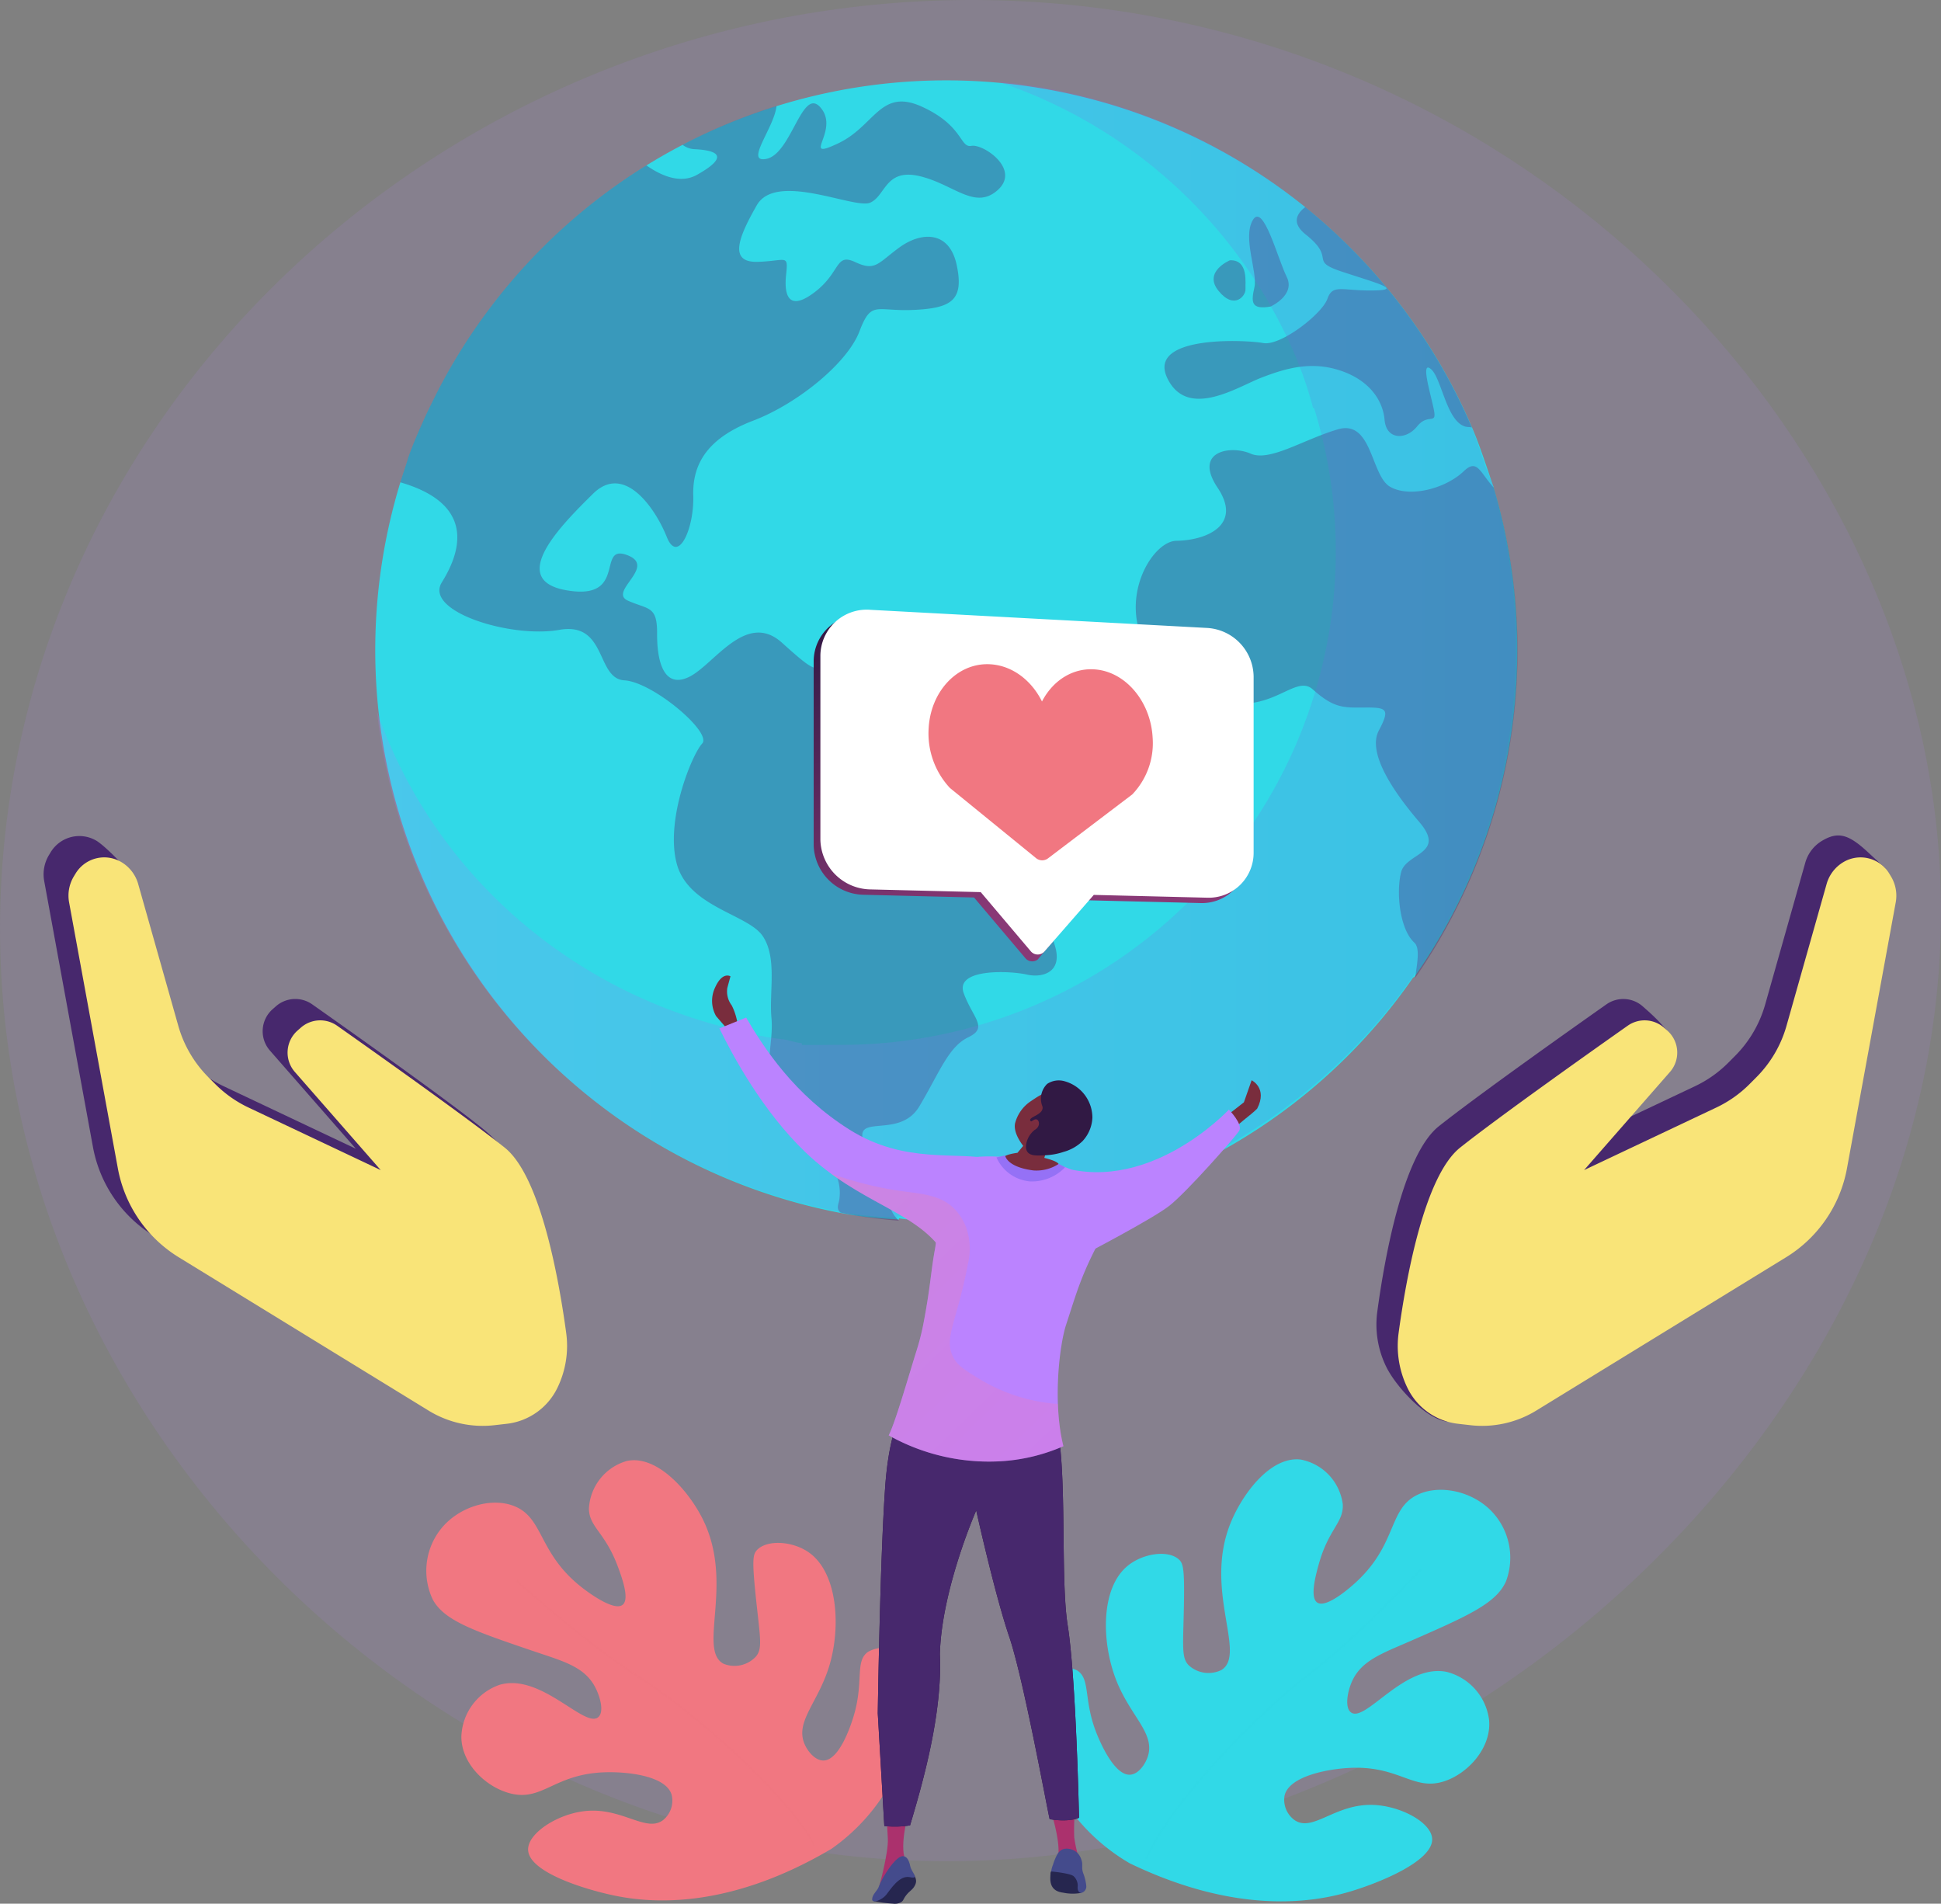 <svg xmlns="http://www.w3.org/2000/svg" xmlns:xlink="http://www.w3.org/1999/xlink" width="312.511" height="306.462" viewBox="0 0 312.511 306.462">
  <rect x="0" y="0" width="312.511" height="306.462" fill="#808080" stroke="none"/>
  <defs>
    <linearGradient id="linear-gradient" y1="0.5" x2="1" y2="0.5" gradientUnits="objectBoundingBox">
      <stop offset="0" stop-color="#aa80f9"/>
      <stop offset="0.996" stop-color="#6165d7"/>
    </linearGradient>
    <linearGradient id="linear-gradient-2" x1="6.927" y1="-0.101" x2="5.633" y2="0.57" gradientUnits="objectBoundingBox">
      <stop offset="0" stop-color="#ab316d"/>
      <stop offset="1" stop-color="#792d3d"/>
    </linearGradient>
    <linearGradient id="linear-gradient-3" x1="5.183" y1="-0.732" x2="3.741" y2="0.228" xlink:href="#linear-gradient-2"/>
    <linearGradient id="linear-gradient-4" x1="8.774" y1="-0.181" x2="8.774" y2="-1.384" xlink:href="#linear-gradient-2"/>
    <linearGradient id="linear-gradient-5" x1="7.924" y1="0.097" x2="7.924" y2="-0.775" xlink:href="#linear-gradient-2"/>
    <linearGradient id="linear-gradient-6" x1="1.023" y1="0.381" x2="2.104" y2="0.381" gradientUnits="objectBoundingBox">
      <stop offset="0" stop-color="#311944"/>
      <stop offset="1" stop-color="#893976"/>
    </linearGradient>
    <linearGradient id="linear-gradient-7" x1="0.354" y1="-0.738" x2="1.639" y2="0.912" gradientUnits="objectBoundingBox">
      <stop offset="0" stop-color="#ff9085"/>
      <stop offset="1" stop-color="#fb6fbb"/>
    </linearGradient>
    <linearGradient id="linear-gradient-8" x1="3.629" y1="-0.444" x2="2.933" y2="0.431" xlink:href="#linear-gradient-2"/>
    <linearGradient id="linear-gradient-9" x1="2.604" y1="-0.278" x2="3.57" y2="-0.278" gradientUnits="objectBoundingBox">
      <stop offset="0" stop-color="#311944"/>
      <stop offset="1" stop-color="#6b3976"/>
    </linearGradient>
    <linearGradient id="linear-gradient-10" x1="-21.327" y1="-19.463" x2="-24.673" y2="-13.569" xlink:href="#linear-gradient-2"/>
    <linearGradient id="linear-gradient-11" x1="2.694" y1="-3.362" x2="3.233" y2="-1.113" gradientUnits="objectBoundingBox">
      <stop offset="0.004" stop-color="#e38ddd"/>
      <stop offset="1" stop-color="#9571f6"/>
    </linearGradient>
    <linearGradient id="linear-gradient-12" x1="0.24" y1="-0.094" x2="0.655" y2="0.741" xlink:href="#linear-gradient-6"/>
  </defs>
  <g id="Grupo_62877" data-name="Grupo 62877" transform="translate(-441.879 -455)">
    <path id="Trazado_111050" data-name="Trazado 111050" d="M603,455.069c-80-2.33-149.3,54.917-159.77,130.031-11.447,82.128,51.557,156.023,129.08,167.858,96.426,14.721,189.954-70.443,181.556-162.833C747.538,520.516,684.321,457.437,603,455.069Z" transform="translate(0 0)" fill="#bb83ff" opacity="0.11"/>
    <g id="Grupo_62863" data-name="Grupo 62863" transform="translate(608.016 689.927)">
      <g id="Grupo_62862" data-name="Grupo 62862">
        <path id="Trazado_111051" data-name="Trazado 111051" d="M1975.563,2666.456a31.628,31.628,0,0,1-11.188-10.989c-3.434-5.8-6.683-15.838-2.855-19.277a5.1,5.1,0,0,1,5.513-.814c2.307,1.374.946,4.847,3.333,10.527.441,1.049,2.721,6.476,5.277,6.282,1.27-.1,2.353-1.563,2.794-2.866,1.29-3.809-2.809-6.506-5.1-12.444-2.327-6.021-2.508-14.616,1.8-18.25,2.475-2.088,6.592-2.674,8.329-1.087.742.679.943,1.657.78,8.633-.134,5.726-.323,7.321.852,8.448a4.709,4.709,0,0,0,5.258.688c4.012-2.592-2.849-12.706,1.344-23.419,1.879-4.8,6.486-11.021,11.381-10.433a8.412,8.412,0,0,1,6.767,7.191c.163,2.979-2.293,3.952-3.872,9.687-.479,1.74-1.465,5.322-.232,6.141,1.448.962,5.231-2.362,6.131-3.182,6.775-6.175,5.258-11.809,9.924-14.129,3.639-1.809,9.028-.6,12.125,2.736a10.82,10.82,0,0,1,2.225,11.106c-1.545,3.6-6.218,5.645-15.563,9.732-4.432,1.938-7.762,3.083-9.256,6.441-.728,1.637-1.2,4.21-.153,4.982,2.316,1.7,8.594-7.908,15.39-6.528a9.152,9.152,0,0,1,6.843,7.782c.388,4.416-3.364,8.56-7.2,9.823-5.006,1.648-7.235-2.571-15.34-2.142-3.6.19-9.677,1.365-10.392,4.458a4.014,4.014,0,0,0,1.685,3.992c2.94,1.884,6.477-2.713,12.587-2.495,4.4.157,9.3,2.784,9.487,5.4.261,3.694-8.885,7.292-13.459,8.62C2005.241,2672.677,1992.99,2674.854,1975.563,2666.456Z" transform="translate(-1959.793 -2601.417)" fill="#31d9e7"/>
        <path id="Trazado_111052" data-name="Trazado 111052" d="M2126.854,2809.342c3.693-8.783,17.894-23.388,26.048-29.585,7.979-6.063,18.085-16.893,18.186-17l.213.2c-.1.109-10.224,10.957-18.222,17.035-8.129,6.177-22.281,20.727-25.956,29.465Z" transform="translate(-2108.569 -2745.097)" fill="#31d9e7" opacity="0.5" style="mix-blend-mode: soft-light;isolation: isolate"/>
      </g>
    </g>
    <g id="Grupo_62865" data-name="Grupo 62865" transform="translate(510.498 690.076)">
      <g id="Grupo_62864" data-name="Grupo 62864">
        <path id="Trazado_111053" data-name="Trazado 111053" d="M1134.064,2665.334a31.629,31.629,0,0,0,10.219-11.9c2.932-6.067,5.319-16.347,1.215-19.45a5.1,5.1,0,0,0-5.563-.346c-2.182,1.564-.533,4.91-2.431,10.771-.351,1.083-2.164,6.683-4.727,6.706-1.274.011-2.477-1.358-3.026-2.619-1.607-3.686,2.248-6.721,4.033-12.832,1.809-6.2,1.263-14.775-3.335-18.032-2.642-1.872-6.794-2.107-8.391-.378-.682.739-.8,1.73-.047,8.667.618,5.694.941,7.268-.134,8.49a4.709,4.709,0,0,1-5.181,1.13c-4.217-2.243,1.764-12.9-3.32-23.221-2.278-4.625-7.395-10.433-12.223-9.433a8.411,8.411,0,0,0-6.135,7.737c.09,2.982,2.619,3.744,4.677,9.325.624,1.693,1.91,5.179.75,6.1-1.361,1.081-5.412-1.911-6.378-2.653-7.273-5.579-6.238-11.322-11.083-13.239-3.779-1.495-9.047.161-11.85,3.751a10.82,10.82,0,0,0-1.278,11.254c1.844,3.458,6.673,5.1,16.331,8.382,4.58,1.556,8,2.415,9.767,5.635.864,1.57,1.554,4.093.574,4.951-2.163,1.894-9.232-7.153-15.887-5.2a9.152,9.152,0,0,0-6.16,8.333c-.013,4.433,4.076,8.245,8.006,9.179,5.127,1.219,6.991-3.173,15.1-3.432,3.6-.115,9.758.542,10.732,3.563a4.014,4.014,0,0,1-1.341,4.121c-2.77,2.126-6.684-2.156-12.753-1.421-4.372.529-9.034,3.561-9,6.183.053,3.7,9.47,6.515,14.14,7.451C1105.02,2674.043,1117.411,2675.176,1134.064,2665.334Z" transform="translate(-1068.818 -2602.78)" fill="#f17781"/>
        <path id="Trazado_111054" data-name="Trazado 111054" d="M1249.164,2821.767c-4.423-8.439-19.808-21.791-28.457-27.276-8.463-5.366-19.448-15.3-19.558-15.4l-.2.216c.11.1,11.114,10.053,19.6,15.433,8.622,5.468,23.954,18.768,28.355,27.164Z" transform="translate(-1186.491 -2759.792)" fill="#f17781" opacity="0.5" style="mix-blend-mode: soft-light;isolation: isolate"/>
      </g>
    </g>
    <g id="Grupo_62869" data-name="Grupo 62869" transform="translate(502.293 467.929)">
      <g id="Grupo_62868" data-name="Grupo 62868">
        <path id="Trazado_111055" data-name="Trazado 111055" d="M1177.719,665.077a91.315,91.315,0,0,1-16.544,52.363c-.041.061-.259.12-.259.181v0a91.107,91.107,0,0,1-75.291,39.211,48.117,48.117,0,0,1-7.434-.508h0c-.01,0-.015.194-.026.194-1.232-.1-2.454-.128-3.671-.278-.433-.051-.865-.058-1.3-.119-.382-.051-.761-.08-1.14-.138-.331-.048-.659-.087-.985-.141-.074-.013-.148-.019-.222-.029-.8-.132-1.6-.269-2.4-.422h-.013A92.244,92.244,0,0,1,997.9,637.838c.417-1.349.9-2.683,1.283-4v0c.765-2.2,1.734-4.363,2.689-6.484.384-.848.81-1.69,1.214-2.525a92,92,0,0,1,7.8-13.082c.267-.374.545-.746.817-1.118q1.634-2.222,3.4-4.34,2.646-3.177,5.567-6.107a92.335,92.335,0,0,1,16.851-13.365q2.845-1.76,5.828-3.315a92.028,92.028,0,0,1,100.244,10.045,92.3,92.3,0,0,1,26.856,35.482c1.329,3.111,2.319,6.308,3.466,9.582v0c0,.015-.014.026-.009.041A91.85,91.85,0,0,1,1177.719,665.077Z" transform="translate(-993.851 -573.123)" fill="#31d9e7"/>
        <g id="Grupo_62867" data-name="Grupo 62867" transform="translate(4.047 3.406)" opacity="0.36">
          <path id="Trazado_111056" data-name="Trazado 111056" d="M1764.4,2250.547v0h.008l-.005,0Z" transform="translate(-1684.111 -2070.355)" fill="#47286d"/>
          <path id="Trazado_111057" data-name="Trazado 111057" d="M1138.775,723.789c-1.973,2.78-8.078,6.349-3.936,13.36,4.106,6.993-.285,8.3-3.111,7.65s-11.662-1.008-10.191,3,3.994,5.519.761,7.07-4.6,5.573-7.9,11.12c-3.284,5.557-11.089.751-8.778,6.321s4.106,5.033,3.89,8.915a4.837,4.837,0,0,0,1.614,3.2c-1.232-.1-2.469-.227-3.7-.377-.433-.051-.865-.107-1.3-.168-.382-.051-.761-.1-1.14-.163q-.5-.073-.985-.153c-.074-.013-.024-.026-.1-.036-.789-.132-1.441-.275-2.205-.425v0c-.765-.657-.289-1.37-.185-2.138,1.031-7.169-8.875-12.095-10.532-17.117-1.629-5.01-.028-8-.405-12.151s.965-9.641-1.421-13.133-12-4.646-13.834-11.669c-1.843-7.009,2.443-17.5,4.107-19.292,1.644-1.787-7.962-9.918-12.535-10.178-4.592-.28-2.755-9.526-10.52-8.118-7.78,1.365-21.756-2.976-18.869-7.645,2.383-3.846,6.381-12.331-6.676-16.114.418-1.349.9-2.683,1.28-4v0c.765-2.2,1.734-4.363,2.689-6.484.384-.848.81-1.69,1.214-2.525a92.483,92.483,0,0,1,7.8-13.082c.267-.374.545-.746.817-1.118q1.638-2.222,3.4-4.34,2.646-3.177,5.567-6.107a92.337,92.337,0,0,1,16.851-13.365c2.586,1.813,5.54,2.93,8.091,1.553,6.255-3.5,2.131-4.038-.43-4.167a3.3,3.3,0,0,1-1.833-.7,91.057,91.057,0,0,1,15.127-6.24c-.39,3.531-5.188,9.2-1.657,8.51,4.109-.781,5.786-11.883,8.8-8.195,3.06,3.7-3.348,8.559,2.67,5.746,6.026-2.785,6.83-9,13.546-5.977,6.749,3.063,6.133,6.688,8.016,6.329s7.945,3.724,4.274,7.08c-3.7,3.366-7.1-.921-12.652-2.215-5.555-1.278-5.42,3.266-7.976,4.3-2.6,1-15.137-5.056-18.215.42-3.111,5.433-4.435,9.223.183,9.083s4.911-1.324,4.549,2.088.471,5.97,4.651,2.76,3.233-6.331,6.492-4.8,3.646.145,7.113-2.373,8.024-2.78,9.218,2.869-.848,6.919-6.942,7.2-6.787-1.627-8.729,3.47-10,11.647-17.077,14.345-9.837,6.7-9.674,12.087-2.49,11.094-4.264,6.644-6.777-11.978-11.873-6.955-13.994,13.93-4.172,15.557c9.8,1.657,4.687-7.525,9.641-5.69s-3.134,5.9.173,7.357,4.7.784,4.674,5.3,1.1,8.892,5.117,6.978,9.177-10.751,14.989-5.519,5.407,4.562,8.46,3.035,4.992,3.047,6.242,5.13,6.153-.043,10.127,6.153,5.529,7.3,10.058,5.071,6.375-.573,7.556,2.556,3.966.071,5.311,4.206S1140.735,721.007,1138.775,723.789Z" transform="translate(-1030.831 -604.239)" fill="#47286d"/>
          <g id="Grupo_62866" data-name="Grupo 62866" transform="translate(118.401 17.011)">
            <path id="Trazado_111058" data-name="Trazado 111058" d="M2155.295,787.129c-3.21-6.889,12.7-6.115,15.506-5.585,2.828.471,9.462-4.715,10.3-7.125.865-2.429,2.286-1.276,7.319-1.344,5.031-.054.585-1.191-4.951-3.017s-.8-2-5.9-6.026c-2.192-1.762-1.5-3.259-.041-4.371a92.243,92.243,0,0,1,26.834,35.482,1.742,1.742,0,0,0-.473-.081c-3.524-.02-4.3-7.81-6.115-9.328-1.79-1.515.051,4.279.489,6.66s-.965.379-2.721,2.566-4.949,2.23-5.237-1.054-2.6-6.494-7.288-7.991-8.742-.267-12.551,1.2C2166.687,788.56,2158.528,793.965,2155.295,787.129Z" transform="translate(-2150.243 -759.661)" fill="#47286d"/>
            <path id="Trazado_111059" data-name="Trazado 111059" d="M2157.584,1173.2c.318-2.365.837-4.809-.15-5.7-2.4-2.227-2.925-8.3-2.092-11.372s7.3-2.907,2.91-8.027c-4.4-5.135-8.368-11.229-6.52-14.714s1.288-3.735-2.177-3.714-4.99.173-8.444-2.912c-3.457-3.126-8.213,7.378-21.224-1.046-13.008-8.508-5.6-22.848-.725-22.884,4.906-.081,10.636-2.558,6.616-8.541-4.007-6.005,2.256-6.853,5.315-5.489,3.065,1.349,8.5-2.276,14.04-3.91s5.308,7.418,8.39,9.228c3.1,1.813,8.91.374,11.929-2.523,2.156-2.067,2.627.344,4.758,2.632a92.145,92.145,0,0,1-12.627,78.974Z" transform="translate(-2112.6 -1049.119)" fill="#47286d"/>
            <path id="Trazado_111060" data-name="Trazado 111060" d="M2282.788,788.124c0-.005,4.057-1.835,2.588-4.784s-3.765-11.987-5.452-9.139.8,8.416.258,10.813S2279.616,788.677,2282.788,788.124Z" transform="translate(-2261.075 -772.122)" fill="#47286d"/>
            <path id="Trazado_111061" data-name="Trazado 111061" d="M2232.318,842.494c-.057-.95.541-4.809-2.5-4.688.005-.006-4.392,1.829-1.819,4.947S2232.384,843.442,2232.318,842.494Z" transform="translate(-2214.653 -829.251)" fill="#47286d"/>
          </g>
        </g>
      </g>
      <path id="Trazado_111062" data-name="Trazado 111062" d="M1179.856,666.48a91.215,91.215,0,0,1-16.422,52.363c-.041.061-.137.12-.137.181v0a91.77,91.77,0,0,1-75.413,39.12,49.789,49.789,0,0,1-7.556-.6h0c-.01,0-.016.288-.026.288-1.232-.1-2.454-.084-3.671-.234-.433-.051-.866-.034-1.3-.1-.382-.051-.761-.068-1.14-.126-.331-.048-.66-.08-.985-.133-.074-.013-.148-.025-.222-.035a8.057,8.057,0,0,1-2.4-.428h-.013a92.261,92.261,0,0,1-74.05-80.422c9.213,26.427,31.995,46.01,60,51.745h.01a5.776,5.776,0,0,0,2.07.471c.064.008.13.07.193.08.28.046.565.113.85.153.326.051.654.1.985.146.372.053.743.091,1.118.134,1.051.13,2.105.555,3.169.642.01,0,.015.286.023.286h0c2.161,0,4.315-.01,6.522-.01a79.555,79.555,0,0,0,65.12-34.224c0-.053.086-.148.119-.2a78.389,78.389,0,0,0,10.705-68.072c0-.013-.178-.034-.178-.047v0a62.76,62.76,0,0,0-2.806-8.274,79.271,79.271,0,0,0-47.969-44.265,91.556,91.556,0,0,1,49.248,20.022,92.616,92.616,0,0,1,26.988,35.482c1.329,3.111,2.068,6.308,3.6,9.582v0c0,.015-.136.026-.131.041A91.8,91.8,0,0,1,1179.856,666.48Z" transform="translate(-996.232 -574.723)" opacity="0.2" fill="url(#linear-gradient)" style="mix-blend-mode: multiply;isolation: isolate"/>
    </g>
    <g id="Grupo_62872" data-name="Grupo 62872" transform="translate(556.535 612.046)">
      <path id="Trazado_111063" data-name="Trazado 111063" d="M1491.883,1898.481l-1.811-2.1a4.99,4.99,0,0,1-.151-4.618c1.176-2.616,2.466-1.784,2.466-1.784l-.506,1.867a3.718,3.718,0,0,0,.714,2.817,9.917,9.917,0,0,1,.983,3.328Z" transform="translate(-1489.435 -1889.853)" fill="url(#linear-gradient-2)"/>
      <path id="Trazado_111064" data-name="Trazado 111064" d="M2245.859,2049.239l2.347-1.834,1.245-3.553s2.61,1.257.892,4.571c-1.021,1.071-3.448,2.613-4.549,4.211S2245.859,2049.239,2245.859,2049.239Z" transform="translate(-2162.588 -2026.997)" fill="url(#linear-gradient-3)"/>
      <path id="Trazado_111065" data-name="Trazado 111065" d="M1994.667,2110.414s11.03-5.739,13.767-7.872c2.854-2.224,10.579-11.015,11.271-12.07s-1.651-3.439-1.651-3.439-13.389,14.413-28.453,8.756C1991.641,2101.468,1994.667,2110.414,1994.667,2110.414Z" transform="translate(-1934.858 -2065.451)" fill="#bb83ff"/>
      <path id="Trazado_111066" data-name="Trazado 111066" d="M1989.239,3122.172s1.576,5.011.908,7.131a21.786,21.786,0,0,0,3.444-.053,23.621,23.621,0,0,1-.753-3.393,32.774,32.774,0,0,1,.083-3.906Z" transform="translate(-1934.535 -2987.097)" fill="url(#linear-gradient-4)"/>
      <path id="Trazado_111067" data-name="Trazado 111067" d="M1733.568,3212.883a1.531,1.531,0,0,1,.3.921,1.454,1.454,0,0,1-.154.591c-.394.844-.921.92-1.547,1.8-.383.538-.331.712-.663.943a2.057,2.057,0,0,1-1.371.26,24.029,24.029,0,0,1-3.1-.4q1.141-1.266,2.419-2.558.561-.566,1.118-1.1l2.093-.539Z" transform="translate(-1701.031 -3067.995)" fill="#26264f"/>
      <path id="Trazado_111068" data-name="Trazado 111068" d="M1738.785,3121.913s-1.616,6-.256,7.818c1.139,1.8-.647.444-.647.444l-2.385,1.79-1.515,2.223s1.677-5.868,1.521-8.258-.2-4-.2-4Z" transform="translate(-1707.216 -2987.063)" fill="url(#linear-gradient-5)"/>
      <path id="Trazado_111069" data-name="Trazado 111069" d="M1544.086,1974.459c-5.61-1.376-13.957.9-22.992-4.766-8.891-5.575-13.824-13.2-16.668-18.061l-4.3,1.747c2.052,4.232,6.949,13.336,13.842,19.931,8.677,8.3,17.683,9.414,22.147,16C1538.6,1987.188,1546.823,1975.131,1544.086,1974.459Z" transform="translate(-1498.952 -1944.871)" fill="#bb83ff"/>
      <path id="Trazado_111070" data-name="Trazado 111070" d="M1738.513,2507.1s-3.342,2.574-4.193,14.124-1.214,36.741-1.214,36.741l1.053,18.132a15.751,15.751,0,0,0,4.144-.1c1.984-6.656,5.247-17.921,4.8-27.577.271-10.432,5.852-23.127,5.852-23.127s2.987,13.492,5.306,20.3,6.135,27.877,6.521,29.4c3.26.539,4.726-.225,4.726-.225s-.465-22.407-1.825-30.968.3-28.845-2.574-34.864C1753.9,2505.417,1738.513,2507.1,1738.513,2507.1Z" transform="translate(-1706.435 -2439.186)" fill="url(#linear-gradient-6)"/>
      <path id="Trazado_111071" data-name="Trazado 111071" d="M1738.513,2507.1s-3.342,2.574-4.193,14.124-1.214,36.741-1.214,36.741l1.053,18.132a15.751,15.751,0,0,0,4.144-.1c1.984-6.656,5.247-17.921,4.8-27.577.271-10.432,5.852-23.127,5.852-23.127s2.987,13.492,5.306,20.3,6.136,27.877,6.521,29.4c3.26.539,4.726-.225,4.726-.225s-.465-22.407-1.825-30.968.3-28.845-2.574-34.864C1753.9,2505.417,1738.513,2507.1,1738.513,2507.1Z" transform="translate(-1706.435 -2439.186)" fill="#47286d"/>
      <g id="Grupo_62870" data-name="Grupo 62870" transform="translate(54.449 140.552)">
        <path id="Trazado_111073" data-name="Trazado 111073" d="M1987.424,3205.652s-.482-.036-.488.59-.421,2.75,2.023,3.031a7.515,7.515,0,0,0,2.922.041,20.07,20.07,0,0,0-.492-2.1l-.709-1.062-2.094-.377Z" transform="translate(-1986.906 -3202.189)" fill="#26264f"/>
        <path id="Trazado_111074" data-name="Trazado 111074" d="M1993.83,3180.027a7.82,7.82,0,0,0-.487-2.034c-.361-1.005.021-1.344-.327-2.261a2.643,2.643,0,0,0-.519-.928,2.54,2.54,0,0,0-1.682-.787,1.765,1.765,0,0,0-.829.131,1.906,1.906,0,0,0-.79.72,8.623,8.623,0,0,0-.72,1.708,4.363,4.363,0,0,0-.3,1.115c.643.047,3.107.33,3.6.75a2.053,2.053,0,0,1,.661,1.725c-.048.643.252.968.575.972A1.059,1.059,0,0,0,1993.83,3180.027Z" transform="translate(-1988.035 -3174.013)" fill="#444b8c"/>
      </g>
      <path id="Trazado_111075" data-name="Trazado 111075" d="M1729.768,3185.08c.552.049.924.518,1.152,1.6s1.625,2.127-.069,1.777-3.115,1.982-3.792,2.833-2.376,1.526-2.271.654.859-1.229,1.129-2.11S1728.51,3184.968,1729.768,3185.08Z" transform="translate(-1699.023 -3043.314)" fill="#444b8c"/>
      <path id="Trazado_111076" data-name="Trazado 111076" d="M1771.428,2156.386c-2.764-.286-9.756-1.575-13.3,1.477-3.62,3.121-.5,7.417-1.521,12.925-.689,3.734-.7,5.963-1.873,12.066a38.208,38.208,0,0,1-1.1,4.305c-1.237,3.943-3.456,11.711-4.481,13.617a32.959,32.959,0,0,0,18.552,4.136,29.357,29.357,0,0,0,9.578-2.391c-1.746-6.972-.64-16.265.44-19.56,2.131-6.507,2.694-9.082,8.04-18.271,1.474-2.534-1.675-1.286-3.452-3.735C1779.587,2157.2,1774.216,2156.674,1771.428,2156.386Z" transform="translate(-1720.728 -2126.756)" fill="#bb83ff"/>
      <path id="Trazado_111077" data-name="Trazado 111077" d="M1685.947,2195.411a10.4,10.4,0,0,0-.305-5.858,8.961,8.961,0,0,0-1.757-2.833c-2.291-2.437-5.471-2.521-9.071-3.047a56.444,56.444,0,0,1-10.971-2.783c6.63,4.871,13,6.695,16.941,11.142-.034.341-.082.686-.146,1.037-.689,3.734-.7,5.963-1.873,12.066a38.191,38.191,0,0,1-1.1,4.305c-1.237,3.943-3.456,11.712-4.481,13.617a32.958,32.958,0,0,0,18.552,4.136,29.342,29.342,0,0,0,9.577-2.391,33.3,33.3,0,0,1-.882-6.8,28.212,28.212,0,0,1-12.418-3.888c-2.584-1.559-3.876-2.338-4.566-3.9C1682.119,2207.218,1684.183,2204.67,1685.947,2195.411Z" transform="translate(-1644.753 -2149.035)" opacity="0.25" fill="url(#linear-gradient-7)" style="mix-blend-mode: multiply;isolation: isolate"/>
      <g id="Grupo_62871" data-name="Grupo 62871" transform="translate(46.811 16.884)">
        <path id="Trazado_111078" data-name="Trazado 111078" d="M1919.089,2067.243a6.106,6.106,0,0,1,2.586-3.587c1.616-1.1,1.936-1.2,2.468-1.261l.724-.055s.038,0,.078.009a7.156,7.156,0,0,1,1.854.816c.692.567-.113,4.161-2.658,8.518l-.345,1.129c1.9.48,2.355.864,2.35,1.143-.011.6-2.179,1.216-4.139,1.122-2.458-.118-4.985-1.366-4.877-2.15.044-.317.536-.677,2.345-.932l.921-1.113C1920.165,2070.557,1918.772,2068.786,1919.089,2067.243Z" transform="translate(-1917.124 -2060.344)" fill="url(#linear-gradient-8)"/>
        <path id="Trazado_111079" data-name="Trazado 111079" d="M1954.49,2044.678a3.334,3.334,0,0,0-.952,2.947c.094.573.266.646.214,1.013-.147,1.031-2.068,1.343-2,1.873.048.378,1.04.314,1.175.795.148.527-.964.888-1.522,2.144-.087.2-.616,1.384-.105,2.144.476.709,1.663.637,3,.563a10.648,10.648,0,0,0,2.874-.549,7.015,7.015,0,0,0,3.013-1.719,5.9,5.9,0,0,0,1.589-3.766,6.094,6.094,0,0,0-4.422-5.862A3.363,3.363,0,0,0,1954.49,2044.678Z" transform="translate(-1947.362 -2044.115)" fill="url(#linear-gradient-9)"/>
        <path id="Trazado_111080" data-name="Trazado 111080" d="M1953.234,2101.388c.581-.292.952.455.644,1.061a1.24,1.24,0,0,1-1.725.521C1951.646,2102.558,1952.452,2101.781,1953.234,2101.388Z" transform="translate(-1948.178 -2095.062)" fill="url(#linear-gradient-10)"/>
      </g>
      <path id="Trazado_111081" data-name="Trazado 111081" d="M1907.7,2154.764l1.387-.317s.219,1.863,4.564,2.414a6.534,6.534,0,0,0,4.086-1.063l1.008.557a7.4,7.4,0,0,1-5.581,2.274A6.506,6.506,0,0,1,1907.7,2154.764Z" transform="translate(-1861.918 -2125.487)" fill="url(#linear-gradient-11)"/>
    </g>
    <g id="Grupo_62875" data-name="Grupo 62875" transform="translate(448.898 589.493)">
      <g id="Grupo_62873" data-name="Grupo 62873" transform="translate(0 0)">
        <path id="Trazado_111082" data-name="Trazado 111082" d="M2548.51,1689.006l-2.736-2.523c-3.13-2.912-4.811-3.341-7.353-1.839a6,6,0,0,0-2.72,3.531l-6.457,22.832a19.087,19.087,0,0,1-4.87,8.3l-1.095,1.1a19.092,19.092,0,0,1-5.334,3.757l-21.291,10.071,17.664-14.979c1.714-1.959-2.313-5.76-4.265-7.482l-.529-.467a4.727,4.727,0,0,0-5.849-.316c-6.357,4.48-20.914,14.8-26.972,19.617-5.826,4.631-8.773,21.442-9.908,29.832a15.421,15.421,0,0,0,1.458,8.935c1.561,3.157,6.335,8.391,9.835,8.789l.267-2.86a16.661,16.661,0,0,0,10.6-2.354l40.216-24.678a21.293,21.293,0,0,0,9.807-14.309l7.851-42.823C2547.091,1689.687,2549.276,1690.263,2548.51,1689.006Z" transform="translate(-2252.059 -1683.797)" fill="#47286d"/>
        <path id="Trazado_111083" data-name="Trazado 111083" d="M506.88,1687.708l.275-.453a5.394,5.394,0,0,1,7.352-1.839c1.326.784,5.534,4.9,5.953,6.377l3.224,19.986a19.087,19.087,0,0,0,4.87,8.3l1.1,1.1a19.087,19.087,0,0,0,5.334,3.757L556.276,1735l-13.828-15.8a4.727,4.727,0,0,1,.43-6.658l.529-.467a4.727,4.727,0,0,1,5.849-.316c6.357,4.48,20.914,14.8,26.972,19.617,5.826,4.631,8.915,10.315,10.05,18.7.415,3.068-.227,17.287-1.6,20.063a10.362,10.362,0,0,1-8.119,5.7l-1.983.225a16.661,16.661,0,0,1-10.6-2.354l-40.216-24.678a21.293,21.293,0,0,1-9.807-14.309l-7.851-42.823A6,6,0,0,1,506.88,1687.708Z" transform="translate(-506.006 -1684.569)" fill="#47286d"/>
      </g>
      <g id="Grupo_62874" data-name="Grupo 62874" transform="translate(4.006 3.529)">
        <path id="Trazado_111084" data-name="Trazado 111084" d="M2577.42,1719.078l-.275-.453a5.4,5.4,0,0,0-7.353-1.839,6,6,0,0,0-2.72,3.531l-6.458,22.832a19.084,19.084,0,0,1-4.87,8.3l-1.095,1.1a19.085,19.085,0,0,1-5.335,3.757l-21.291,10.071,13.828-15.8a4.728,4.728,0,0,0-.43-6.658l-.529-.467a4.728,4.728,0,0,0-5.849-.316c-6.357,4.48-20.914,14.8-26.971,19.617-5.826,4.631-8.773,21.443-9.908,29.832a15.418,15.418,0,0,0,1.458,8.935,10.362,10.362,0,0,0,8.119,5.7l1.983.225a16.662,16.662,0,0,0,10.6-2.354l40.217-24.678a21.294,21.294,0,0,0,9.807-14.308l7.851-42.824A6,6,0,0,0,2577.42,1719.078Z" transform="translate(-2284.002 -1716.035)" fill="#f9e478"/>
        <path id="Trazado_111085" data-name="Trazado 111085" d="M543.479,1719.078l.276-.453a5.394,5.394,0,0,1,7.352-1.839,6,6,0,0,1,2.72,3.531l6.458,22.832a19.087,19.087,0,0,0,4.869,8.3l1.1,1.1a19.082,19.082,0,0,0,5.334,3.757l21.291,10.071-13.828-15.8a4.728,4.728,0,0,1,.43-6.658l.529-.467a4.727,4.727,0,0,1,5.849-.316c6.357,4.48,20.914,14.8,26.972,19.617,5.826,4.631,8.773,21.443,9.908,29.832a15.42,15.42,0,0,1-1.458,8.935,10.361,10.361,0,0,1-8.119,5.7l-1.983.225a16.662,16.662,0,0,1-10.6-2.354l-40.216-24.678a21.293,21.293,0,0,1-9.807-14.308l-7.851-42.824A6,6,0,0,1,543.479,1719.078Z" transform="translate(-542.605 -1716.035)" fill="#f9e478"/>
      </g>
    </g>
    <g id="Grupo_62876" data-name="Grupo 62876" transform="translate(572.886 553.159)">
      <path id="Trazado_111086" data-name="Trazado 111086" d="M1701.114,1362.649l-54.188-2.918a7.456,7.456,0,0,0-8.1,7.34v29.692a8.191,8.191,0,0,0,8.1,7.976l17.716.436,8.267,9.77a1.451,1.451,0,0,0,1.985.218h0l7.951-9.54,18.269.45a7.223,7.223,0,0,0,7.464-7.242v-28.354A7.944,7.944,0,0,0,1701.114,1362.649Z" transform="translate(-1638.825 -1358.855)" fill="url(#linear-gradient-12)"/>
      <path id="Trazado_111087" data-name="Trazado 111087" d="M1710.968,1354.766l-54.188-2.918a7.456,7.456,0,0,0-8.1,7.34v29.692a8.192,8.192,0,0,0,8.1,7.976l17.716.436,8.066,9.531a1.451,1.451,0,0,0,2.2.017l7.937-9.1,18.269.45a7.222,7.222,0,0,0,7.464-7.242v-28.354A7.944,7.944,0,0,0,1710.968,1354.766Z" transform="translate(-1647.6 -1351.835)" fill="#fff"/>
      <path id="Trazado_111088" data-name="Trazado 111088" d="M1843.866,1443.729c-.3-5.62-4.118-10.342-8.875-10.939-3.783-.475-7.149,1.663-8.94,5.122-1.8-3.63-5.193-6.1-9.048-6-4.9.134-8.883,4.584-9.2,10.312a12.879,12.879,0,0,0,3.421,9.607l13.837,11.27a1.56,1.56,0,0,0,1.974.056l13.553-10.283A11.918,11.918,0,0,0,1843.866,1443.729Z" transform="translate(-1789.293 -1423.145)" fill="#f17781"/>
    </g>
  </g>
</svg>
